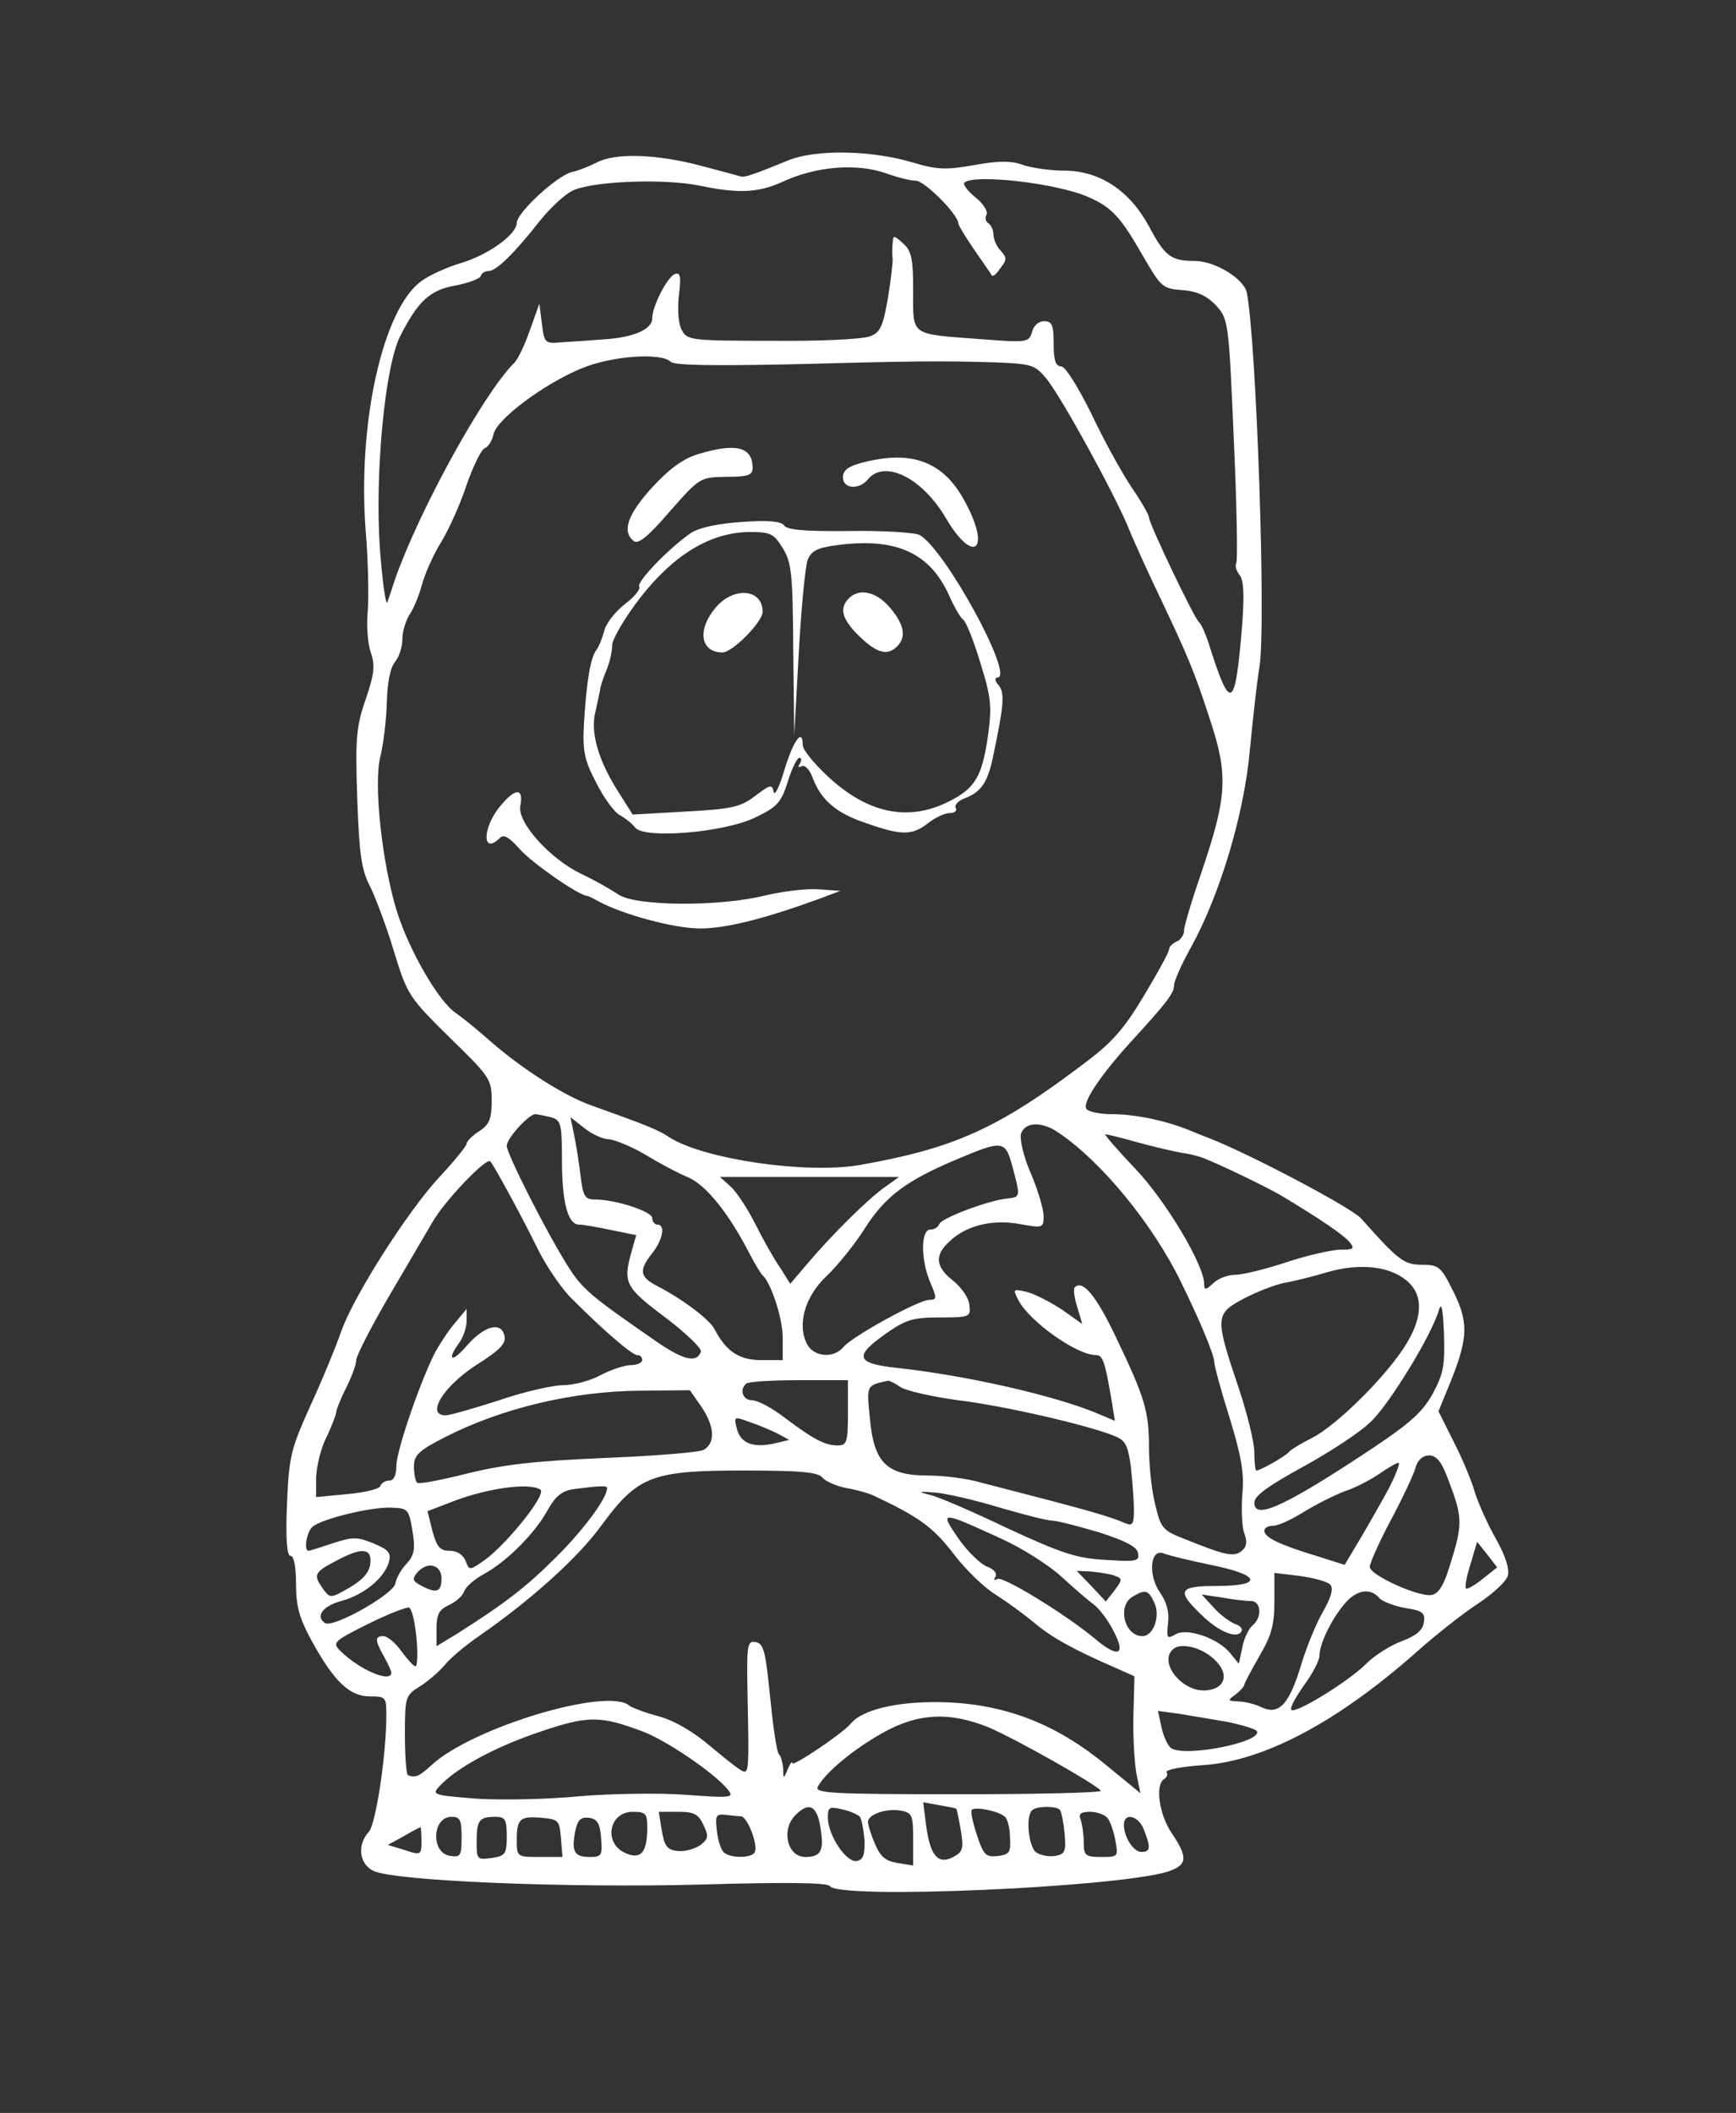 <svg version="1.0" xmlns="http://www.w3.org/2000/svg" fill="none"
 width="346pt" height="421pt" viewBox="0 0 346 421"
 preserveAspectRatio="xMidYMid meet">

<rect x="0" y="0" width="346" height="421" fill="#333333" stroke="none"/>

<g transform="translate(0,421) scale(0.1,-0.1)"
fill="#fff" stroke="none">
<path d="M1570 3890 c-66 -27 -84 -33 -92 -32 -3 1 -40 11 -82 22 -87 23 -170
26 -207 6 -14 -7 -36 -16 -50 -19 -30 -8 -109 -81 -109 -101 0 -23 -57 -64
-111 -80 -27 -8 -63 -24 -79 -36 -77 -55 -128 -284 -111 -500 5 -58 6 -128 4
-157 -3 -28 0 -66 6 -83 9 -26 7 -43 -10 -93 -19 -54 -21 -79 -17 -197 4 -111
8 -142 25 -175 11 -22 33 -80 48 -130 27 -88 30 -92 111 -172 80 -78 84 -83
84 -126 0 -37 -5 -48 -25 -61 -14 -9 -25 -20 -25 -25 0 -4 -24 -34 -54 -66
-64 -69 -171 -237 -196 -308 -10 -29 -37 -95 -61 -147 -40 -89 -43 -102 -47
-197 -3 -70 0 -103 7 -103 7 0 11 -22 11 -57 0 -44 7 -68 31 -112 45 -82 76
-111 116 -111 32 0 33 -2 33 -37 0 -80 -21 -218 -35 -233 -24 -26 -19 -65 10
-78 44 -20 384 -34 651 -27 170 5 253 4 258 -3 16 -27 572 -3 674 29 39 13 40
28 7 77 -25 37 -33 96 -15 107 6 4 8 10 5 14 -2 5 30 11 73 14 121 8 268 86
426 226 38 34 93 77 122 96 29 19 56 44 59 55 4 13 -4 39 -23 73 -16 28 -35
70 -42 92 -6 22 -25 68 -42 101 l-31 62 27 66 c32 82 33 113 1 176 -23 46 -28
50 -61 50 -36 0 -47 9 -121 92 -18 21 -219 127 -300 159 -13 5 -33 13 -45 18
-48 19 -107 31 -151 31 -25 0 -49 5 -52 11 -8 12 28 66 87 131 75 82 88 99 88
115 0 8 15 42 34 76 58 105 106 267 117 392 6 61 14 135 19 165 14 80 -6 651
-25 747 -6 28 -64 63 -103 63 -48 0 -60 9 -92 69 -39 72 -99 111 -169 111 -26
0 -63 5 -81 11 -24 9 -49 9 -99 0 -56 -10 -74 -9 -121 5 -83 25 -195 27 -250
4z m195 -25 c22 -8 49 -15 60 -15 18 0 85 -68 85 -85 0 -4 15 -28 32 -53 18
-26 34 -49 35 -51 2 -3 10 4 17 15 13 16 13 21 0 35 -8 8 -14 23 -14 32 0 9
-5 19 -10 22 -6 4 -7 11 -4 17 4 6 -6 22 -21 34 -16 13 -26 26 -23 30 19 18
186 -1 248 -29 46 -20 64 -40 108 -117 36 -62 39 -65 78 -68 29 -2 49 -11 67
-30 25 -27 26 -30 36 -266 6 -131 8 -242 5 -248 -3 -5 0 -15 6 -23 9 -10 10
-39 6 -97 -14 -173 -23 -179 -66 -43 -7 22 -16 42 -20 45 -9 6 -100 197 -100
209 0 5 -16 33 -36 62 -20 30 -56 96 -80 147 -27 54 -51 92 -59 92 -11 0 -15
12 -15 45 0 37 -3 45 -19 45 -11 0 -21 -9 -24 -21 -6 -21 -9 -22 -99 -15 -146
11 -138 5 -138 96 0 64 -3 80 -20 95 -19 17 -20 17 -21 -1 -1 -10 -1 -23 0
-28 1 -5 -3 -41 -9 -78 -10 -59 -16 -71 -36 -78 -14 -6 -101 -10 -194 -9 -163
0 -170 1 -181 21 -7 12 -9 41 -6 69 5 38 3 47 -8 43 -15 -6 -45 -64 -45 -88 0
-22 -36 -38 -94 -42 -28 -2 -67 -5 -86 -6 -34 -3 -35 -2 -40 37 l-5 40 -19
-53 c-10 -29 -24 -59 -32 -66 -61 -61 -189 -294 -237 -431 -5 -16 -12 -37 -15
-45 -3 -8 -10 41 -15 109 -10 147 10 362 41 422 35 69 59 91 109 100 27 5 50
14 51 19 2 6 9 10 16 10 15 0 51 35 102 100 20 25 48 51 63 59 36 20 183 26
256 11 76 -16 116 -14 163 7 68 32 149 38 207 18z m-428 -376 c7 -7 83 -8 234
-5 261 7 306 7 412 4 74 -3 80 -5 103 -33 31 -39 132 -223 162 -294 12 -30 40
-91 61 -135 57 -120 71 -152 103 -251 36 -109 34 -152 -17 -302 -19 -55 -35
-108 -35 -117 0 -9 -7 -19 -15 -22 -8 -4 -15 -10 -15 -16 0 -5 -23 -47 -50
-92 -41 -68 -64 -94 -122 -137 -168 -127 -256 -167 -443 -200 -107 -19 -312
11 -381 55 -22 15 -48 25 -154 63 -55 19 -139 73 -201 127 -26 23 -58 49 -71
58 -34 23 -91 122 -116 199 -30 95 -48 256 -34 311 6 24 12 73 13 108 1 41 7
71 17 82 8 10 14 30 14 45 0 15 7 37 14 48 8 11 19 38 25 60 6 22 23 61 39 86
15 25 38 76 50 113 13 37 29 70 36 73 7 2 15 15 18 29 8 30 100 99 175 130 60
25 159 32 178 13z m-239 -1505 c20 -6 22 -12 22 -85 0 -85 12 -129 34 -129 8
0 37 -5 65 -11 l49 -10 -9 -32 c-18 -63 -13 -72 67 -132 41 -31 73 -62 71 -68
-8 -24 -36 -17 -93 23 -127 88 -143 101 -172 147 -43 68 -122 224 -122 240 0
15 44 63 57 63 4 0 18 -3 31 -6z m116 -44 c11 -1 44 -14 71 -30 28 -17 67 -38
87 -46 36 -16 81 -72 123 -154 10 -19 21 -37 24 -40 17 -14 41 -86 41 -125 l0
-45 -43 0 c-43 0 -70 17 -93 62 -10 19 -63 59 -111 84 -38 19 -41 32 -13 67
21 27 27 57 10 57 -5 0 -10 6 -10 13 0 13 -73 37 -114 37 -20 0 -24 6 -29 48
-3 26 -9 63 -13 82 l-7 34 28 -22 c15 -12 37 -22 49 -22z m896 13 c86 -58 189
-184 244 -298 38 -77 66 -145 66 -158 0 -8 14 -59 31 -113 24 -78 29 -111 25
-152 -2 -30 -1 -64 4 -77 6 -17 5 -27 -5 -35 -15 -13 -33 -9 -110 22 -49 19
-51 22 -63 72 -7 28 -12 79 -12 112 0 72 -8 99 -66 220 -39 82 -66 115 -82 99
-3 -3 -1 -20 5 -39 l10 -34 -41 29 c-23 15 -54 31 -70 35 -27 6 -28 6 -16 -17
22 -42 116 -109 154 -109 14 0 18 -11 32 -93 l6 -38 -33 14 c-85 36 -264 77
-406 92 -77 9 -81 23 -17 68 40 28 54 32 107 32 60 0 62 1 59 25 -1 14 -16 35
-32 48 -36 28 -38 51 -7 79 34 32 86 44 140 34 45 -8 47 -8 47 16 0 13 -11 51
-25 84 -15 34 -23 69 -20 80 8 24 42 25 75 2z m157 -19 c32 -9 72 -18 88 -21
17 -2 39 -8 50 -13 41 -17 131 -61 150 -73 80 -48 123 -78 134 -91 12 -14 9
-16 -17 -16 -17 0 -66 -11 -108 -25 -42 -14 -88 -25 -102 -25 -14 0 -34 -7
-44 -17 -15 -14 -18 -14 -18 -1 0 37 -76 165 -137 229 -36 38 -63 69 -60 69 3
0 32 -7 64 -16z m-249 -49 c16 -60 16 -60 -10 -63 -36 -3 -132 -39 -136 -51
-2 -6 -10 -11 -18 -11 -19 0 -19 -60 0 -105 14 -32 13 -35 -2 -35 -21 0 -154
-73 -171 -94 -19 -23 -58 -20 -72 5 -21 39 -5 96 39 137 21 20 56 63 76 95 41
64 83 95 183 137 92 39 97 38 111 -15z m-1007 -47 c16 -29 44 -82 61 -117 18
-36 49 -81 69 -100 64 -64 119 -111 129 -111 6 0 10 -4 10 -10 0 -5 -10 -10
-23 -10 -12 0 -39 -9 -60 -20 -20 -11 -54 -20 -75 -20 -20 0 -78 -13 -127 -30
-50 -16 -98 -30 -107 -30 -40 0 -4 58 61 100 52 33 62 45 55 63 -9 24 -42 13
-76 -27 -28 -32 -38 -26 -13 8 8 11 15 31 15 44 l0 24 -24 -29 c-13 -15 -31
-43 -40 -60 -30 -60 -76 -194 -76 -224 0 -18 -5 -29 -14 -29 -8 0 -16 -5 -18
-11 -2 -6 -32 -13 -66 -16 l-62 -6 0 39 c1 22 9 57 20 79 11 22 19 45 20 50 0
6 9 28 20 50 11 22 20 46 20 55 0 8 29 65 64 125 36 61 75 128 88 150 24 42
107 129 115 121 3 -2 18 -29 34 -58z m753 7 c-34 -24 -105 -94 -154 -152 l-35
-41 -20 32 c-12 17 -34 56 -49 86 -15 30 -37 64 -49 75 l-22 20 178 0 179 0
-28 -20z m1035 -183 c37 -27 39 -71 5 -128 -36 -61 -139 -164 -189 -189 -22
-11 -43 -24 -46 -28 -6 -8 -57 -37 -65 -37 -2 0 -4 16 -4 36 0 20 -14 77 -31
128 -48 142 -47 148 9 178 26 14 63 28 82 32 19 3 58 13 85 21 61 18 119 13
154 -13z m56 -230 c-23 -40 -47 -61 -161 -135 -142 -92 -194 -114 -194 -81 0
14 29 34 98 72 53 29 114 69 135 90 38 37 121 173 135 222 5 17 8 2 10 -48 2
-63 -1 -79 -23 -120z m-1165 -37 c0 -59 -2 -65 -21 -65 -25 0 -49 13 -106 56
-25 19 -53 34 -64 34 -18 0 -26 20 -12 33 3 4 51 7 105 7 l98 0 0 -65z m105
51 c11 -7 63 -19 115 -26 91 -11 256 -49 311 -71 22 -9 27 -18 33 -62 3 -29 6
-67 6 -86 0 -28 -3 -32 -17 -26 -31 13 -66 23 -153 46 -47 12 -107 28 -135 35
-27 8 -74 14 -105 14 -82 0 -108 25 -116 112 -7 69 -8 67 36 77 3 0 14 -5 25
-13z m-397 -39 c27 -40 28 -73 4 -86 -10 -5 -99 -12 -197 -16 -140 -6 -201
-13 -274 -31 -52 -13 -97 -22 -100 -18 -3 3 -6 18 -6 32 0 23 10 32 63 59 112
57 253 91 387 92 l100 1 23 -33z m151 -53 l24 -13 -25 -6 c-45 -11 -71 -2 -79
27 -7 26 -6 26 24 15 18 -6 42 -16 56 -23z m1340 -99 c26 -68 26 -84 2 -160
-13 -44 -24 -61 -38 -63 -27 -4 -123 40 -123 56 0 7 19 50 43 95 24 45 46 92
49 105 4 13 14 22 26 22 16 0 26 -13 41 -55z m-119 -7 c-12 -23 -38 -68 -56
-99 l-34 -57 -60 19 c-72 22 -100 36 -100 49 0 6 8 10 18 10 10 0 38 13 63 29
25 15 61 33 80 40 19 6 50 22 69 35 19 13 36 23 38 21 2 -2 -6 -23 -18 -47z
m-1131 18 c7 -8 28 -17 48 -21 19 -3 43 -10 52 -14 90 -42 120 -63 160 -115
24 -32 62 -69 85 -83 22 -14 58 -40 78 -57 35 -29 76 -52 161 -89 l38 -17 -2
-78 c-1 -42 2 -94 6 -116 l8 -39 -67 55 c-98 81 -196 120 -314 126 -94 4 -172
-12 -197 -43 -16 -19 -115 -86 -116 -78 0 5 -4 -1 -9 -12 -8 -20 -9 -20 -9 1
-1 11 -4 24 -8 28 -5 4 -12 55 -18 114 -9 91 -13 107 -28 110 -18 4 -19 -4
-17 -110 3 -137 2 -148 -7 -148 -5 0 -33 22 -64 48 -37 32 -74 53 -105 62 -27
7 -53 17 -59 21 -42 39 -314 -43 -395 -118 -24 -22 -32 -26 -47 -20 -3 1 -6
37 -6 80 0 76 1 79 30 97 16 10 38 29 49 42 10 13 42 40 70 59 102 71 196 155
243 220 72 98 100 109 282 109 113 0 149 -3 158 -14z m-562 -24 c14 -9 -72
-115 -116 -144 -25 -17 -26 -17 -33 2 -5 12 -17 20 -31 20 -20 0 -26 7 -35 39
l-10 40 42 16 c71 29 160 42 183 27z m133 3 c0 -20 -46 -82 -100 -136 -62 -62
-103 -93 -197 -153 l-43 -26 0 35 c0 28 5 38 25 47 13 6 27 18 30 27 3 9 21
25 40 35 44 24 101 80 127 128 16 28 29 38 52 41 54 7 66 7 66 2z m783 -39
c48 -14 95 -26 105 -26 9 0 51 -11 92 -23 53 -17 76 -29 78 -41 4 -17 -3 -18
-65 -14 -57 3 -87 13 -193 62 -69 33 -138 63 -155 67 -27 7 -26 8 10 5 22 -2
79 -15 128 -30z m-1171 -46 c6 -36 4 -48 -11 -65 -11 -11 -21 -29 -23 -40 -3
-21 -123 -89 -140 -79 -20 13 -5 34 32 44 45 12 85 45 95 77 5 19 0 25 -31 38
-32 13 -41 13 -81 0 -24 -8 -46 -15 -48 -15 -10 0 -4 38 8 48 19 16 118 40
157 38 33 -1 35 -3 42 -46z m1174 -16 c42 -19 95 -53 119 -75 25 -23 54 -48
65 -56 11 -8 29 -32 40 -54 25 -48 8 -53 -39 -13 -58 48 -182 124 -193 118 -7
-4 -8 -2 -4 4 4 7 -3 16 -18 21 -13 6 -39 31 -56 56 -38 55 -36 55 86 -1z
m959 -80 c-16 -13 -31 -21 -33 -19 -3 2 1 24 9 49 l13 44 20 -25 20 -26 -29
-23z m-2217 30 c-2 -17 -15 -32 -41 -47 -38 -22 -39 -22 -53 -3 -20 28 -18 33
24 55 53 29 74 27 70 -5z m1675 -2 c100 -20 106 -42 12 -42 -75 0 -81 -9 -32
-56 35 -35 72 -50 81 -35 4 5 -2 12 -12 15 -10 4 -30 18 -43 33 l-24 26 40 -6
c22 -4 48 -7 58 -7 21 0 23 -33 3 -49 -7 -6 -17 -26 -20 -44 l-7 -32 -17 21
c-24 30 -88 52 -110 37 -16 -9 -17 -7 -14 23 3 22 -3 42 -16 61 -24 34 -20 88
7 78 9 -4 51 -14 94 -23z m-1533 -27 c0 -27 -10 -31 -41 -14 -16 8 -18 13 -8
25 20 24 49 17 49 -11z m1337 7 c21 -7 21 -8 5 -30 l-18 -23 -29 31 -29 30 25
-1 c13 -1 34 -4 46 -7z m434 -19 c7 -7 3 -24 -14 -54 -14 -24 -33 -71 -43
-104 -24 -80 -44 -103 -79 -87 -14 7 -36 12 -48 12 -20 1 -21 2 -4 14 9 7 17
16 17 19 0 3 14 29 30 57 24 41 30 62 30 109 l0 57 50 -6 c28 -4 55 -11 61
-17z m-350 -37 c12 -26 -2 -66 -24 -66 -36 0 -51 61 -19 79 25 15 31 13 43
-13z m448 10 c6 -7 30 -16 52 -20 34 -5 40 -10 37 -28 -2 -16 -15 -27 -44 -38
-22 -8 -54 -28 -71 -45 -36 -36 -141 -100 -149 -92 -4 3 8 25 25 49 17 23 31
50 31 60 0 24 26 76 53 106 23 25 49 28 66 8z m-1919 -79 c3 -31 2 -57 -2 -57
-4 0 -16 14 -28 30 -12 17 -28 30 -36 30 -17 0 -17 -8 1 -40 8 -14 14 -28 15
-32 1 -23 -64 5 -102 43 -16 16 -13 19 55 53 40 20 77 34 82 33 6 -2 12 -29
15 -60z m1584 -38 c37 -29 32 -63 -9 -67 -47 -5 -96 54 -68 81 13 14 51 7 77
-14z m33 -130 c29 -6 55 -14 58 -18 13 -22 -144 -53 -171 -34 -6 4 -15 23 -19
41 l-7 33 44 -6 c23 -4 67 -11 95 -16z m-1166 -19 c46 -17 142 -82 169 -115
14 -17 10 -18 -85 -11 -55 4 -149 2 -210 -3 -60 -6 -152 -8 -203 -5 -89 7 -92
8 -76 25 33 36 110 78 199 108 97 33 121 33 206 1z m690 8 c54 -23 215 -114
223 -126 2 -4 -126 -7 -284 -7 -253 0 -287 2 -280 15 15 28 69 73 127 106 72
41 135 44 214 12z m-65 -162 c1 -1 5 -20 9 -43 6 -36 4 -43 -15 -53 -30 -16
-46 2 -54 62 l-6 47 33 -6 c17 -3 33 -6 33 -7z m-271 -36 c8 -47 2 -60 -30
-60 -36 0 -49 55 -19 84 26 26 42 19 49 -24z m78 21 c4 -4 8 -25 10 -46 1 -30
-2 -40 -15 -43 -21 -4 -58 51 -58 87 0 20 3 22 28 16 15 -3 30 -10 35 -14z
m107 -45 l0 -53 -31 5 c-24 4 -34 12 -45 38 -8 18 -14 38 -14 44 0 15 38 28
67 22 21 -4 23 -10 23 -56z m183 44 c5 -4 10 -23 10 -41 2 -30 -1 -34 -24 -37
-24 -3 -29 2 -42 42 -8 24 -13 47 -10 50 7 7 55 -3 66 -14z m110 13 c3 -5 7
-26 9 -48 3 -35 0 -40 -20 -43 -13 -2 -30 2 -38 8 -14 13 -20 71 -7 83 9 9 51
9 56 0z m-823 -35 c0 -50 -13 -64 -44 -50 -44 20 -32 82 15 82 26 0 29 -3 29
-32z m112 6 c11 -23 10 -28 -7 -41 -11 -7 -31 -13 -45 -11 -20 2 -26 10 -31
41 l-6 37 39 0 c32 0 40 -5 50 -26z m75 17 c13 -1 35 -59 27 -72 -6 -11 -45
-12 -60 -1 -6 4 -13 23 -15 43 -4 31 -2 35 16 33 11 -1 25 -3 32 -3z m730 -3
c6 -7 13 -28 16 -45 6 -32 6 -33 -28 -33 -32 0 -35 3 -35 29 0 16 -3 36 -6 45
-5 12 0 16 19 16 13 0 29 -6 34 -12z m-1287 -39 c0 -36 -2 -40 -22 -37 -40 5
-37 78 2 78 17 0 20 -6 20 -41z m90 2 c0 -35 -3 -39 -30 -43 -29 -4 -30 -3
-30 32 0 43 5 50 37 50 20 0 23 -5 23 -39z m108 -3 l3 -38 -45 0 c-45 0 -46 0
-46 33 0 43 6 49 50 45 33 -3 35 -5 38 -40z m80 0 c3 -35 1 -38 -22 -38 -31 0
-37 10 -30 49 5 25 11 31 28 29 16 -2 22 -11 24 -40z m1082 16 c14 -35 13 -44
-5 -44 -16 0 -35 30 -35 54 0 26 30 18 40 -10z m-1440 -23 c0 -27 -1 -28 -34
-17 l-33 10 31 17 c17 10 32 18 34 18 1 1 2 -12 2 -28z" />
<path d="M1391 3305 c-30 -9 -58 -30 -92 -67 -48 -53 -60 -87 -36 -106 9 -7
28 8 72 59 60 68 60 68 113 69 43 0 52 3 52 18 0 42 -34 50 -109 27z" />
<path d="M1718 3288 c-27 -7 -38 -15 -38 -29 0 -23 32 -26 50 -4 33 40 108 3
155 -77 56 -95 91 -64 38 33 -43 80 -106 103 -205 77z" />
<path d="M1479 3170 c-47 -3 -85 -11 -102 -22 -41 -28 -109 -97 -103 -107 3
-5 -10 -21 -29 -35 -19 -15 -38 -39 -41 -54 -4 -15 -11 -32 -16 -38 -11 -15
-19 -61 -24 -144 -3 -56 0 -73 24 -119 15 -30 36 -59 47 -65 11 -6 25 -17 31
-25 18 -23 177 -10 239 20 44 21 52 30 65 71 8 27 19 48 23 48 5 0 5 -5 1 -12
-4 -6 -3 -8 3 -5 6 4 16 -5 22 -21 17 -46 47 -72 107 -92 71 -25 92 -25 124 0
14 11 33 20 43 20 10 0 15 5 12 10 -3 6 4 14 17 19 34 13 47 32 58 87 21 100
23 124 10 139 -7 8 -8 15 -2 15 35 0 -104 255 -155 284 -10 5 -73 9 -140 8
-86 -1 -125 2 -130 11 -6 8 -30 11 -84 7z m81 -52 c18 -29 20 -53 21 -203 l2
-170 9 164 c5 90 13 174 18 186 7 17 19 24 60 29 116 15 183 -15 222 -101 10
-23 23 -45 28 -48 5 -3 21 -42 34 -86 22 -70 23 -87 15 -146 -12 -82 -26 -105
-82 -132 -79 -38 -158 -21 -236 51 -28 26 -51 54 -51 63 0 35 -18 11 -36 -47
-10 -35 -20 -55 -22 -46 -3 16 -7 15 -37 -8 -29 -22 -46 -26 -138 -31 l-106
-6 -31 49 c-38 61 -54 116 -43 157 4 18 8 37 9 42 0 6 6 23 12 38 7 16 12 38
12 51 0 12 25 55 56 95 67 86 140 130 217 131 43 0 49 -3 67 -32z" />
<path d="M1426 2999 c-37 -44 -30 -89 14 -89 20 0 80 61 80 81 0 46 -58 51
-94 8z" />
<path d="M1692 3018 c-20 -20 -14 -42 21 -76 35 -34 56 -39 75 -20 19 19 14
44 -14 77 -27 32 -61 40 -82 19z" />
<path d="M998 2605 c-37 -43 -38 -101 -1 -64 7 7 19 0 39 -23 24 -27 115 -91
134 -93 3 0 14 -6 25 -12 49 -26 150 -53 200 -53 52 0 127 19 235 58 l45 17
-43 3 c-24 2 -72 -4 -106 -12 -91 -23 -260 -22 -294 2 -15 10 -48 29 -74 41
-62 30 -127 102 -121 135 7 36 -9 37 -39 1z" />
</g>
<defs>
<linearGradient id="paint0_linear_8_30" x1="-2.05" y1="36.755" x2="99.972" y2="0.68" gradientUnits="userSpaceOnUse">
<stop stop-color="#00C0FD"/>
<stop offset="1" stop-color="#E70FAA"/>
</linearGradient>
<linearGradient id="paint1_linear_8_30" x1="-2.05" y1="36.755" x2="99.972" y2="0.68" gradientUnits="userSpaceOnUse">
<stop stop-color="#00C0FD"/>
<stop offset="1" stop-color="#E70FAA"/>
</linearGradient>
<linearGradient id="paint2_linear_8_30" x1="-2.05" y1="36.755" x2="99.972" y2="0.68" gradientUnits="userSpaceOnUse">
<stop stop-color="#00C0FD"/>
<stop offset="1" stop-color="#E70FAA"/>
</linearGradient>
<linearGradient id="paint3_linear_8_30" x1="-2.05" y1="46.755" x2="59.972" y2="0.68" gradientUnits="userSpaceOnUse">
<stop stop-color="#00C0FD"/>
<stop offset="1" stop-color="#E70FAA"/>
</linearGradient>
<linearGradient id="paint4_linear_8_30" x1="-2.05" y1="36.755" x2="99.972" y2="0.68" gradientUnits="userSpaceOnUse">
<stop stop-color="#00C0FD"/>
<stop offset="1" stop-color="#E70FAA"/>
</linearGradient>
<linearGradient id="paint5_linear_8_30" x1="-0.244" y1="59.345" x2="93.638" y2="39.507" gradientUnits="userSpaceOnUse">
<stop stop-color="#13B0F5"/>
<stop offset="1" stop-color="#CA24B4"/>
</linearGradient>
<linearGradient id="paint6_linear_8_30" x1="-0.244" y1="59.345" x2="93.638" y2="39.507" gradientUnits="userSpaceOnUse">
<stop stop-color="#13B0F5"/>
<stop offset="1" stop-color="#CA24B4"/>
</linearGradient>
<linearGradient id="paint7_linear_8_30" x1="-0.244" y1="59.345" x2="93.638" y2="39.507" gradientUnits="userSpaceOnUse">
<stop stop-color="#13B0F5"/>
<stop offset="1" stop-color="#CA24B4"/>
</linearGradient>
<linearGradient id="paint8_linear_8_30" x1="-0.244" y1="59.345" x2="93.638" y2="39.507" gradientUnits="userSpaceOnUse">
<stop stop-color="#13B0F5"/>
<stop offset="1" stop-color="#CA24B4"/>
</linearGradient>
<linearGradient id="paint9_linear_8_30" x1="-0.244" y1="59.345" x2="93.638" y2="39.507" gradientUnits="userSpaceOnUse">
<stop stop-color="#13B0F5"/>
<stop offset="1" stop-color="#CA24B4"/>
</linearGradient>
<linearGradient id="paint10_linear_8_30" x1="-0.244" y1="59.345" x2="93.638" y2="39.507" gradientUnits="userSpaceOnUse">
<stop stop-color="#13B0F5"/>
<stop offset="1" stop-color="#CA24B4"/>
</linearGradient>
<linearGradient id="paint11_linear_8_30" x1="-0.244" y1="59.345" x2="93.638" y2="39.507" gradientUnits="userSpaceOnUse">
<stop stop-color="#13B0F5"/>
<stop offset="1" stop-color="#CA24B4"/>
</linearGradient>
<clipPath id="clip0_8_30">
<rect width="97" height="59" fill="white"/>
</clipPath>
</defs>
</svg>
